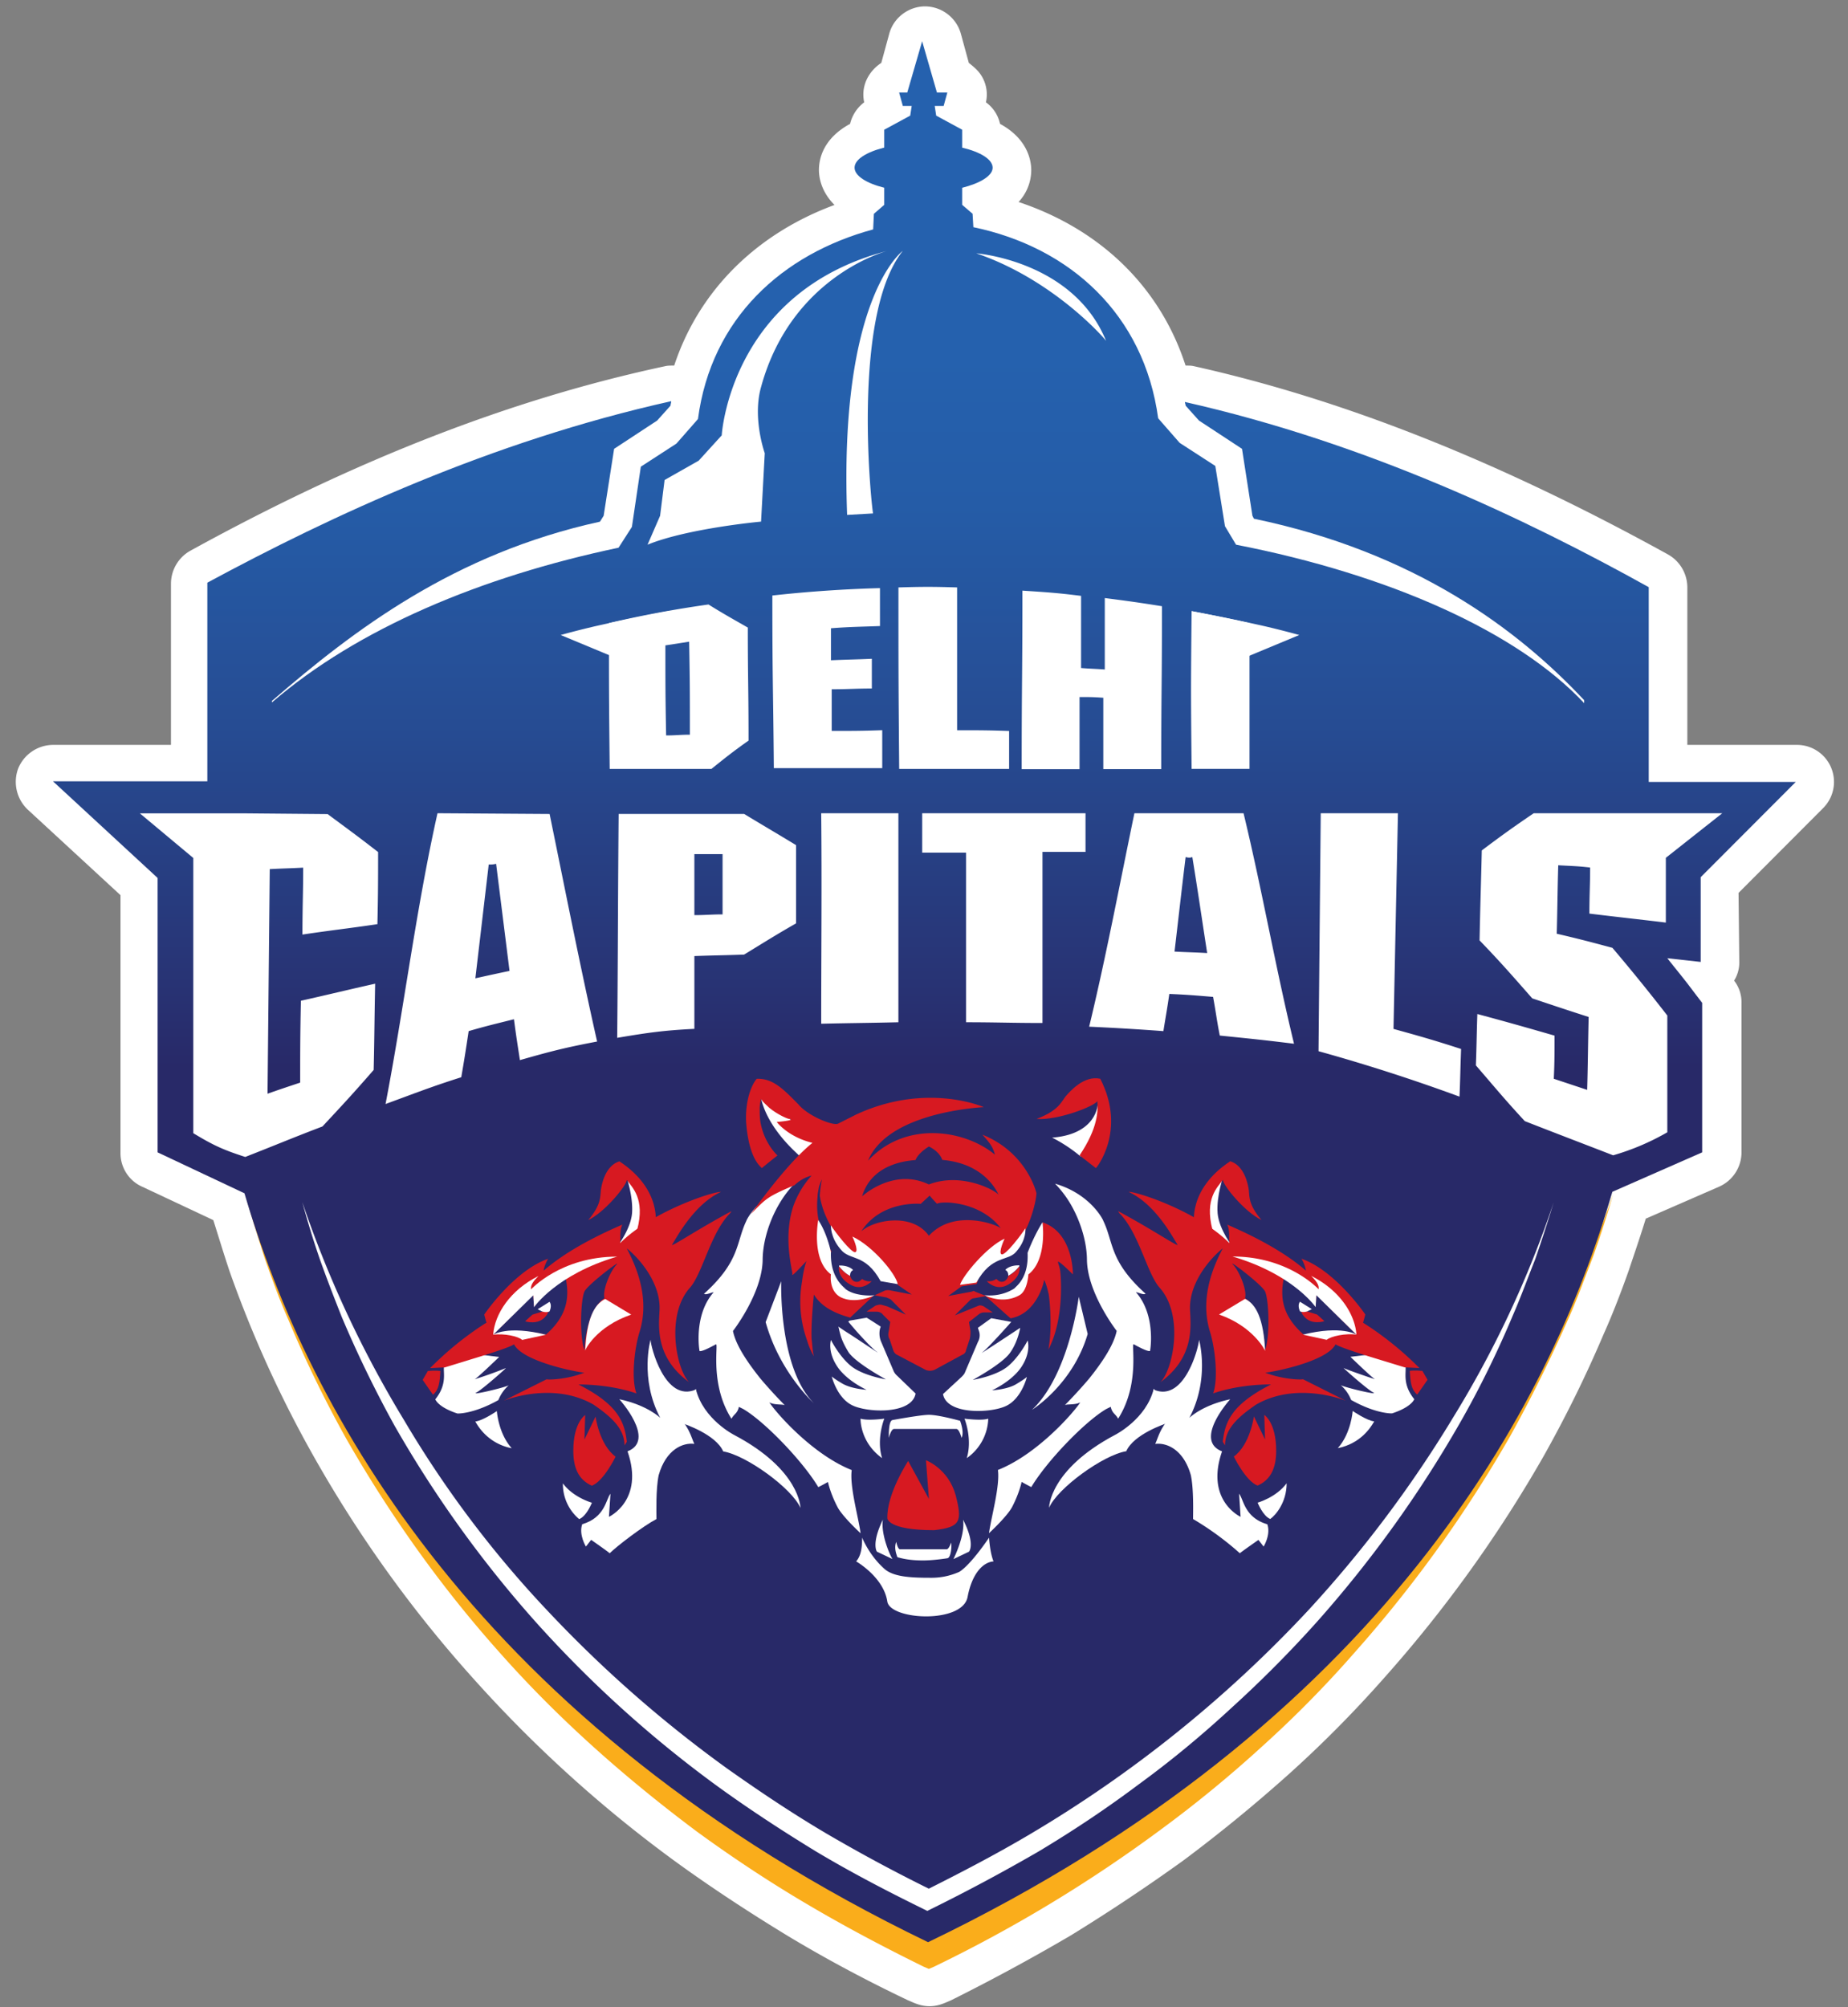 <svg fill="none" height="38" width="35" xmlns="http://www.w3.org/2000/svg" xmlns:xlink="http://www.w3.org/1999/xlink"><rect width="100%" height="100%" fill="#808080" stroke="none"/><linearGradient id="a" gradientUnits="userSpaceOnUse" x1="17.514" x2="17.514" y1="2.703" y2="34.865"><stop offset=".126" stop-color="#2561ae"/><stop offset=".214" stop-color="#255ca7"/><stop offset=".343" stop-color="#264c93"/><stop offset=".495" stop-color="#283374"/><stop offset=".544" stop-color="#282968"/></linearGradient><path d="m32.927 16.904 1.602-1.605a.701.701 0 0 0 -.492-1.197h-2.08v-2.985a.716.716 0 0 0 -.366-.62c-3.19-1.76-6.129-2.928-8.968-3.562-.056-.014-.099-.014-.155-.014h-.014c-.478-1.478-1.602-2.576-3.163-3.097a.884.884 0 0 0 .24-.606c0-.183-.071-.591-.591-.873a.68.68 0 0 0 -.267-.408.671.671 0 0 0 -.127-.563c-.056-.07-.126-.127-.197-.183l-.154-.564a.709.709 0 0 0 -.675-.506c-.31 0-.59.21-.675.506l-.154.564a.802.802 0 0 0 -.197.183c-.127.169-.169.366-.127.563a.722.722 0 0 0 -.267.408c-.52.282-.59.676-.59.873 0 .141.042.409.295.662-1.49.55-2.572 1.633-3.036 3.041h-.028c-.056 0-.099 0-.155.014-2.896.62-5.834 1.76-8.982 3.492a.716.716 0 0 0 -.366.62v3.055h-2.235a.719.719 0 0 0 -.66.45.725.725 0 0 0 .182.775l1.757 1.62v4.885c0 .267.155.52.408.633l1.35.634c.098.31.196.634.309.972a22.046 22.046 0 0 0 1.603 3.52 23.697 23.697 0 0 0 3.007 4.181 24.557 24.557 0 0 0 3.824 3.464c.66.479 1.363.943 2.15 1.422.704.423 1.463.83 2.264 1.211l.098.042c.099.042.197.07.31.07.112 0 .21-.028.309-.07l.098-.042a37.892 37.892 0 0 0 2.263-1.225 35.215 35.215 0 0 0 2.137-1.422 29.062 29.062 0 0 0 1.996-1.633 22.266 22.266 0 0 0 1.813-1.83 24.774 24.774 0 0 0 3.009-4.182c.436-.775.815-1.55 1.138-2.31.183-.408.338-.816.478-1.21.113-.338.225-.662.324-.986l1.391-.606a.711.711 0 0 0 .422-.647v-2.83a.665.665 0 0 0 -.14-.423.651.651 0 0 0 .098-.366z" fill="#fff"/><path d="m28.416 27.124a23.396 23.396 0 0 1 -2.98 3.942 25.493 25.493 0 0 1 -3.697 3.267c-.66.478-3.444 2.055-4.147 2.407-.703-.352-6.733-4.463-7.872-5.66a23.323 23.323 0 0 1 -2.98-3.956 22.652 22.652 0 0 1 -2.095-4.506c.113.394.24.803.366 1.197.14.394.28.788.45 1.168.323.775.688 1.521 1.096 2.253.83 1.45 1.8 2.816 2.924 4.07 1.11 1.252 2.376 2.365 3.711 3.364.675.493 1.378.958 2.095 1.38.716.423 1.461.817 2.207 1.183l.098.042.098-.042a26.776 26.776 0 0 0 4.287-2.59 23.296 23.296 0 0 0 1.94-1.592 21.092 21.092 0 0 0 1.758-1.788 24.443 24.443 0 0 0 2.924-4.069c.407-.732.773-1.478 1.11-2.239.169-.38.31-.774.464-1.168.14-.395.267-.789.38-1.183a22.963 22.963 0 0 1 -2.137 4.52z" fill="#faad1b"/><path d="m31.578 18.141.632.07v-1.604l1.8-1.803h-2.784v-3.688c-2.333-1.296-5.355-2.732-8.785-3.506 0 .028.014.042.014.07l.253.282.815.535.197 1.267.028.056c3.05.634 5.004 2.098 6.255 3.436v.056c-1.265-1.352-3.697-2.436-6.593-3l-.21-.351-.183-1.14-.675-.437-.407-.465c-.268-1.97-1.673-3.238-3.5-3.618l-.015-.254-.197-.169v-.323c.338-.085.577-.226.577-.38 0-.156-.225-.296-.577-.38v-.339l-.492-.267-.028-.183h.169l.07-.254h-.197l-.28-.971-.282.971h-.154l.07.254h.168l-.028.183-.492.267v.338c-.337.085-.562.225-.562.38s.225.296.562.38v.324l-.196.17-.014.295c-1.715.465-3.065 1.676-3.318 3.59l-.408.465-.674.437-.169 1.14-.253.394c-2.615.55-4.948 1.535-6.565 2.929v-.028c1.547-1.338 3.444-2.788 6.213-3.394l.07-.112.198-1.267.815-.535.253-.282c0-.028.014-.056.014-.085-3.416.76-6.438 2.169-8.786 3.436v3.76h-2.924l1.982 1.83v5.195l1.645.775c1.195 4.083 4.4 10.053 12.947 14.178 8.575-4.125 11.78-10.123 12.96-14.206l1.701-.747v-2.83l-.14-.183c-.197-.267-.366-.465-.52-.662z" fill="url(#a)"/><g fill="#fff"><path d="m27.5 26.871a22.788 22.788 0 0 1 -2.726 3.619 23.7 23.7 0 0 1 -5.272 4.238c-.618.366-1.265.704-1.911 1.028a31.153 31.153 0 0 1 -1.912-1.028c-.647-.38-1.28-.803-1.898-1.24a23.609 23.609 0 0 1 -3.402-2.984 20.172 20.172 0 0 1 -2.727-3.619 20.813 20.813 0 0 1 -1.926-4.125c.099.366.211.732.338 1.098.126.352.267.718.407 1.07.296.704.633 1.394.998 2.056a21.85 21.85 0 0 0 2.671 3.716 22.154 22.154 0 0 0 3.402 3.083c.619.451 1.265.873 1.912 1.268.66.394 1.335.746 2.024 1.084l.084.042.085-.042a34.838 34.838 0 0 0 2.024-1.084c.66-.395 1.293-.817 1.912-1.282.618-.45 1.209-.943 1.771-1.464a22.125 22.125 0 0 0 1.617-1.633 22.424 22.424 0 0 0 2.67-3.717c.38-.662.717-1.352 1.013-2.056.154-.352.28-.704.421-1.056.127-.366.24-.718.352-1.084a19.599 19.599 0 0 1 -1.927 4.111zm-14.998-17.108.085-.676.646-.366.436-.479s.155-2.717 3.135-3.492c0 0-1.813.465-2.39 2.577-.168.591.07 1.253.07 1.253l-.07 1.295s-1.391.127-2.15.437l.239-.55zm5.988-4.967s1.842.14 2.46 1.661c.015 0-.97-1.154-2.46-1.661z"/><path d="m17.098 4.75s-1.209.872-1.054 4.998l.492-.028c-.015 0-.436-3.717.562-4.97zm-5.564 7.046a21.15 21.15 0 0 1 1.884-.352c.295.183.45.268.745.437 0 .972.014 1.169.014 2.14-.281.198-.422.31-.703.536h-1.927c-.014-1.437-.014-1.338-.014-2.76zm1.518.352c-.183.029-.267.043-.45.07 0 .761 0 .944.014 1.705.183 0 .267-.014.45-.014 0-.789 0-.986-.014-1.76zm1.576-.874a24.753 24.753 0 0 1 2.038-.14v.718c-.365.014-.562.014-.928.042v.606c.31-.014.465-.014.774-.028v.563c-.31 0-.464.014-.76.014v.789c.38 0 .577 0 .957-.014v.718h-2.053c-.014-1.62-.028-1.634-.028-3.268zm2.389-.153c.45-.014.66-.014 1.11 0v2.704c.394 0 .591 0 .985.014v.718h-2.082c-.014-1.704-.014-1.732-.014-3.436zm3.907 1.553v-1.352c.436.056.647.085 1.083.155 0 1.563-.014 1.52-.014 3.084h-1.097v-1.351c-.183-.014-.267-.014-.45-.014v1.366h-1.096c0-1.676.014-1.704.014-3.38.436.028.661.042 1.111.099v1.366c.169.014.267.014.45.028zm1.644-1.104c.436.085.66.127 1.097.226v2.76h-1.097c-.014-1.52-.014-1.465 0-2.986z"/><path d="m22.568 11.57s.549.1 1.308.268c.38.085.731.184.731.184l-1.251.52-.788-.971zm-9.91 0s-.549.1-1.308.268c-.38.085-.731.184-.731.184l1.251.52.788-.971zm-4.372 3.826c-.407 1.816-.632 3.674-.984 5.505.577-.211.858-.324 1.434-.507.056-.324.085-.507.14-.873.338-.099.52-.14.858-.225.042.324.07.493.113.774.59-.169.871-.24 1.462-.352-.324-1.436-.605-2.872-.9-4.308zm.717 3.125.253-2.154c.057 0 .085 0 .14-.014l.254 2.028c-.267.056-.394.084-.647.14zm11.557-3.125h-3.094v.746h.83v3.211c.576 0 .871.014 1.448.014v-3.239h.815v-.732zm5.916 0h-1.462l-.042 4.505c.914.254 1.785.535 2.67.86.015-.325.015-.508.03-.902-.521-.169-.774-.24-1.28-.38zm-14.759 0c-.014 1.422-.014 2.83-.028 4.252.59-.099.872-.14 1.462-.17v-1.378c.38-.014.562-.014.942-.028.394-.24.59-.366.984-.591v-1.481c-.394-.24-.59-.352-.984-.591h-2.376v-.014zm1.968 1.915c-.21 0-.323.014-.534.014v-1.155h.534v1.14zm1.868 2.07c.59-.014.886-.014 1.462-.028v-3.957h-1.462c.014 1.324 0 2.647 0 3.985zm7.422-.508c-.337-.028-.492-.042-.829-.056-.042.296-.07.436-.112.704a46.64 46.64 0 0 0 -1.406-.084c.323-1.338.576-2.69.857-4.041h2.067c.351 1.45.604 2.914.956 4.364-.563-.07-.844-.098-1.406-.155-.056-.281-.07-.422-.127-.732zm-.52-2.647c-.084.69-.126 1.07-.21 1.789.252.014.379.014.618.028-.113-.732-.169-1.127-.281-1.817-.042.014-.07.014-.127 0zm7.029 1.451c.014-.55.014-.817.028-1.296.239.014.366.014.604.043 0 .323-.014.506-.014.872.577.07.858.099 1.448.17v-1.226l1.069-.844h-3.571c-.393.267-.59.408-.984.704-.014.62-.028.985-.042 1.703.394.409.59.634.998 1.098.422.141.633.212 1.068.352-.014.578-.014.873-.028 1.38l-.632-.21c.014-.31.014-.48.014-.817-.59-.17-.886-.254-1.462-.409-.014.409-.014.606-.028.972.365.422.548.647.927 1.056.647.253.984.38 1.673.647a4.583 4.583 0 0 0 1.026-.436v-2.21a36.772 36.772 0 0 0 -1.04-1.282c-.422-.113-.632-.169-1.054-.267zm-24.867-2.279h-1.968l1.012.845v5.21c.394.24.59.323.984.45.576-.225.872-.352 1.462-.577.394-.422.59-.634.97-1.07.014-.591.014-.944.028-1.633-.562.126-.843.197-1.406.323-.014.648-.014.972-.014 1.55-.253.084-.38.126-.618.21l.042-4.252c.253-.014.38-.014.633-.028 0 .465-.014.732-.014 1.267.562-.084.843-.112 1.42-.197.013-.577.013-.859.013-1.365-.38-.296-.576-.437-.956-.719l-1.588-.014zm15.31 6.14s.267.126.534.352c0 0 .577-.254.338-1.113.014.422-.296.718-.872.76zm-5.525-.789s.478.422.619.465l-.295.042s.492.366.815.352l-.408.268c0-.015-.604-.493-.73-1.127zm.394 3.507s-.056 1.633.619 2.31c0 0-.647-.578-.914-1.536zm5.635.294s-.182 1.479-.885 2.14c0 0 .773-.478 1.054-1.436z"/></g><path d="m20.84 20.423c-.31-.07-.577.24-.662.338-.084.113-.14.268-.548.423.408.028 1.097-.24 1.153-.338.014.183.014.507-.337 1.028l.309.24c0 .014.59-.705.084-1.69z" fill="#d71921"/><path d="m17.86 26.392c.07.394.9.366 1.195.225.295-.14.394-.55.394-.55s-.043.043-.211.142c-.17.098-.45.112-.45.112s.38-.169.562-.45c.183-.282.113-.493.113-.493s-.155.31-.38.493-.66.253-.66.253.548-.296.702-.507c.155-.211.197-.479.197-.479s-.83.55-.717.465c.112-.084.548-.577.548-.577l-.38-.07-.252.182.014.043a.255.255 0 0 1 -.014.225l-.24.563c-.014.043-.042.07-.07.099zm.31 3.365a1.282 1.282 0 0 1 -.549.113c-.365 0-.717-.014-.886-.183-.28-.254-.407-.578-.407-.578 0 .17-.014.338-.113.451 0 0 .52.296.59.76.057.353 1.42.423 1.52-.084.084-.45.295-.662.492-.676-.07-.169-.085-.45-.085-.45s-.337.506-.562.647z" fill="#fff"/><path d="m20.32 24.127s.014-.789-.576-.986c.014.24-.127.479-.183.563.183-.084-.099.268-.113.395-.028.253-.224.45-.646.464a.751.751 0 0 1 -.155-.042l.492.437c.492-.085.633-.676.633-.718 0-.029.042.056.084.239.014.028.084.634 0 1.07.324-.62.225-1.479.225-1.479-.014-.098-.042-.154-.042-.169-.028-.084.281.226.281.226z" fill="#d71921"/><path d="m16.076 25.016h-.014s.07.085.168.197c.14.155.31.338.38.38.07.057-.281-.183-.52-.338-.113-.07-.211-.14-.211-.14s.014.07.042.169c.028.098.084.21.155.324.154.21.703.506.703.506s-.436-.07-.661-.253-.38-.493-.38-.493-.07.211.113.493c.182.282.562.45.562.45s-.267-.013-.45-.112c-.169-.099-.21-.14-.21-.14s.098.408.393.548c.295.141 1.125.17 1.195-.225l-.351-.338a.252.252 0 0 1 -.07-.099l-.24-.563a.411.411 0 0 1 -.014-.225l.014-.042-.154-.099-.113-.07-.323.056z" fill="#fff"/><path d="m14.135 23.114c-.197.408-.113.76-.802 1.38.043.028.14-.029.183-.029-.337.38-.295.958-.267 1.113.056.014.253-.099.31-.127.056-.028-.127.746.294 1.408.057-.099.113-.099.141-.225l.084.042c.408.24 1.125.986 1.42 1.478.085-.042.183-.098.183-.098s.042.211.183.479c.098.183.435.492.435.492-.042-.31-.21-.887-.168-1.196-.745-.296-1.434-1.085-1.56-1.282.098.057.266.029.295.057a9.118 9.118 0 0 1 -.464-.507c-.225-.282-.464-.62-.52-.901 0 0 .548-.704.562-1.338 0-.282.084-.62.239-.93.098-.196.225-.38.365-.52-.674.197-.913.69-.913.704z" fill="#fff"/><path d="m18.871 24.211c.028.028.056.056.099.056.07 0 .112-.056.126-.112a.541.541 0 0 0 .211-.183c.014.042.014.21-.197.338-.239.155-.422-.057-.422-.057a.237.237 0 0 0 .183-.042z" fill="#d71921"/><path d="m19.096 24.152s0-.014 0 0c0-.056-.014-.084-.056-.112.098-.098.266-.084.266-.084v.014a.658.658 0 0 1 -.21.182z" fill="#fff"/><path d="m16.327 24.212c-.028.028-.056.056-.098.056-.07 0-.113-.056-.127-.113a.54.54 0 0 1 -.21-.183c-.015.043-.015.212.196.338.24.155.422-.056.422-.056a.237.237 0 0 1 -.183-.042z" fill="#d71921"/><path d="m16.1 24.154s0-.014 0 0c0-.055.015-.084.057-.111-.098-.098-.266-.084-.266-.084v.014c.056.07.126.14.21.181zm.198 2.704c0 .141.056.493.408.747-.113-.367.042-.747.042-.747s-.31.043-.45 0zm2.419 0c-.126.043-.45 0-.45 0s.155.38.043.747a.948.948 0 0 0 .407-.747zm-1.813.026s.534-.099.689-.099c.182 0 .59.113.59.113s.085.211.028.324c0 0-.042-.169-.098-.169h-1.181c-.056 0-.099.169-.099.169 0-.099 0-.324.07-.338zm-.295 2.492.295.14c-.042-.056-.225-.464-.183-.746-.225.465-.112.606-.112.606zm1.743 0s.127-.141-.112-.606c.042.282-.155.69-.183.747z" fill="#fff"/><path d="m17.2 27.659.393.718-.056-.732s.422.155.563.662c.126.493.098.605-.408.662-.886 0-.886-.226-.886-.226-.014-.464.394-1.084.394-1.084z" fill="#d71921"/><path d="m17.944 29.5s-.253.042-.464.042c-.268 0-.408-.042-.464-.056a.03.03 0 0 1 -.028-.028c-.014-.043-.057-.155-.014-.268 0 0 .028.14.07.14h.886c.042 0 .084-.126.084-.126.014.056 0 .282-.07.296zm1.8-6.359c-.169.268-.282.577-.282.577.015.338-.098.521-.196.62l-.057.056c-.267.17-.548.127-.562.127 0 0 .337.183.66 0 .155-.084.17-.394.17-.394.365-.282.267-.986.267-.986z" fill="#fff"/><path d="m18.605 21.48c.14.156.196.226.239.38-.577-.478-1.701-.647-2.404.114.337-.817 1.743-.986 2.193-1.014 0 0-1.083-.479-2.418.14l-.337.17c-.085.056-.577-.141-.76-.366-.28-.282-.478-.493-.787-.48-.14.17-.225.522-.197.86.029.338.113.675.296.83.098-.084.295-.239.295-.239s-.253-.225-.323-.634c-.014-.084-.014-.169-.014-.267a.71.71 0 0 1 .028-.17c.014.043.098.114.14.156.127.112.324.211.394.225h.014c.084.028-.253.056-.253.056s.21.282.675.395c.014 0-.366.239-1.167 1.351.112-.112.21-.225.337-.31.14-.098.492-.239.492-.239a.744.744 0 0 1 .323-.183 1.734 1.734 0 0 0 -.35.591c-.198.62 0 1.226-.015 1.282-.028.07.267-.254.267-.254s-.056.155-.084.395c-.042.239-.07.647.098 1.112.028.098.07.197.127.296-.028-.113-.028-.226-.043-.324-.014-.296.043-.845.043-.845.14.225.38.352.688.436l.45-.422c-.07.028-.38.085-.534-.07-.014.042-.028.056-.014.126 0 0-.295-.084-.267-.464-.253-.352-.14-.465.014-.409-.07-.169-.323-.492-.267-1.041 0-.057.014-.127.028-.198 0 0 .014-.056.056-.14a2.056 2.056 0 0 0 -.042.31c.113.717.745 1.224.731 1.14-.014-.085.07-.17-.028-.268.112.014.239.127.38.45.042.085.393.353.393.353v.014l.267.183-.436-.084c-.028 0-.056 0-.084.014l-.183.084.225.042c.028.014.07.028.085.043l.28.281-.35-.155-.1-.028c-.041-.014-.083 0-.126.014l-.168.113h.183c.042 0 .098.014.126.056l.14.14-.028.17c-.014.056-.014.113.015.155l.07.21c.014.043.042.071.07.085l.534.282a.208.208 0 0 0 .183 0l.52-.282c.042-.014.07-.056.07-.084l.07-.211c.015-.057.015-.113.015-.155l-.028-.17.196-.154a.2.2 0 0 1 .085-.028h.168l-.168-.113c-.028-.014-.07-.028-.099-.014l-.45.183.282-.281c.028-.029.056-.043.084-.043l.225-.042-.21-.084c-.015-.015-.029-.015-.057 0l-.45.084.253-.183.281-.042.014-.014v-.014c.028-.043 0-.24.028-.268v.014c.043.014.197-.352.464-.52-.084.112-.07.21-.028.267.45-.183.647-.958.66-1.183 0-.014-.182-.774-1.025-1.112zm-1.265.48c.056-.141.253-.254.253-.254s.196.085.253.253c.66.057.955.423 1.068.662-.056-.084-.703-.436-1.322-.197-.674-.324-1.265.225-1.265.225.211-.704 1.04-.675 1.012-.69zm.253 1.436c-.31-.437-1.027-.31-1.28-.085.38-.591 1.125-.52 1.125-.52l.169-.156s.07.085.14.155c.07-.056.816-.056 1.21.465-.071-.07-.887-.38-1.364.14z" fill="#d71921"/><path d="m16.679 24.255.323.056c-.028-.183-.464-.718-.858-.901 0 0 .127.267.057.295-.07.029-.394-.394-.464-.507 0 0-.014.226.182.451.17.225.464.07.76.606zm1.813.027-.31.043c.057-.184.521-.733.844-.874 0 0-.126.268-.056.296s.38-.38.45-.493c0 0 .028.211-.169.437-.154.197-.464.056-.759.591z" fill="#fff"/><path d="m16.018 24.407-.014-.014-.014-.014c-.098-.085-.267-.282-.253-.676 0 0-.07-.352-.24-.606 0 0-.14.747.24 1.028 0 0-.056.38.267.465 0 0 .225.085.563-.07-.085.014-.38.014-.549-.113zm4.878-1.294c.197.408.112.76.801 1.38-.042.028-.14-.029-.183-.029.338.38.295.958.267 1.113-.056.014-.253-.099-.309-.127s.127.746-.295 1.408c-.056-.099-.113-.099-.14-.225l-.085.042c-.408.24-1.125.985-1.42 1.478-.084-.042-.183-.098-.183-.098s-.042.21-.182.478c-.099.183-.436.493-.436.493.042-.31.21-.887.169-1.197.745-.295 1.433-1.084 1.56-1.28-.098.055-.267.027-.295.055.014-.014.225-.225.464-.506.225-.282.463-.62.52-.902 0 0-.549-.704-.563-1.337 0-.282-.084-.62-.238-.93a2.03 2.03 0 0 0 -.366-.52c.675.197.914.69.914.704zm-9.039-.858s.14.395.113.719c-.029.31-.296.648-.296.648s.45-.268.464-.268.07-.563.07-.578c.015-.014-.309-.535-.309-.535z" fill="#fff"/><path d="m10.268 24.831-.183.057-.14.126s.252.085.393-.098c.028-.028.042-.07.056-.099" fill="#d71921"/><path d="m10.267 24.828-.084-.042.224-.14s.056.056 0 .182c0 0-.056.028-.14 0zm-1.25 1.538c.098-.043.605-.493.562-.465a8.05 8.05 0 0 1 -.59.211c.042-.014.464-.422.464-.422l-.352-.043-.689.212c-.028.112.07.337-.168.633.084.17.421.268.421.268s.296.014.774-.254a.735.735 0 0 1 .197-.281c-.07.042-.717.197-.619.14z" fill="#fff"/><path d="m11.73 21.986c-.267.084-.337.436-.35.55-.015.112.013.267-.24.563.323-.155.731-.662.731-.761.099.14.352.352.197.944l.338-.07c.014-.015.14-.69-.675-1.226z" fill="#d71921"/><path d="m9.002 26.911c.07.127.267.423.69.507-.254-.281-.282-.704-.282-.704s-.267.183-.408.197zm1.968 1.849a.865.865 0 0 1 -.309-.677c.197.268.549.366.549.366s-.099.254-.24.31z" fill="#fff"/><path d="m11.28 26.817-.211.436.014-.464s-.225.14-.225.676c0 .323.098.549.351.662.225-.085.45-.55.45-.55-.309-.225-.38-.76-.38-.76zm-3.177-.862-.098.169.196.281c.112-.098.126-.225.14-.45-.014 0-.084-.014-.238 0z" fill="#d71921"/><path d="m12.49 24.83c-.015.31-.071.874.562 1.338-.24-.239-.45-1.267.014-1.788.239-.267.393-1.042.759-1.408a.205.205 0 0 0 .028-.042c-.633.338-1.153.69-1.125.634.085-.127.408-.76.928-1-.183 0-1.321.38-1.912.971.014-.07-.014-.239.043-.352-.015.014-.914.366-1.49.873 0-.056.056-.183.084-.225-.647.225-1.21 1.056-1.21 1.056s.029.113.043.155c-.028.014-.07.042-.07.042a6.087 6.087 0 0 0 -.998.817l.28-.014.69-.212c.084-.028.548-.168.618-.225.183.352 1.322.55 1.336.535-.31.127-.675.141-.717.127l-.816.408s.914-.38 1.701.07c.352.24.59.465.59.775l.043-.07c-.042-.38-.169-.704-.914-1.084 0 0 .562-.014 1.097.169-.099-.268-.043-.831.056-1.155.183-.577 0-1.14-.24-1.591.184.14.662.633.62 1.197zm-2.151.437c-.549-.127-.942-.028-.998 0l.759-.76.014.225c.21-.338.253-.394.604-.52.056.309.056.675-.38 1.055zm1.335-1.323c-.127.14-.267.492-.225.633-.365.24-.38.986-.38.986-.098-.282-.07-.958 0-1.112.07-.141.731-.634.605-.507z" fill="#d71921"/><path d="m12.785 26.8s.239-.042.59.226c-.112-.141-.197-.719-.197-.719-.59.254-.857-.83-.857-.943 0 0-.211.732.183 1.478 0 0-.24-.239-.774-.352 0 0 .703.775.155.986.323.93-.352 1.24-.352 1.24l.029-.437c-.085.099-.099.45-.535.577-.07.197.07.423.07.423l.099-.127s.323.225.351.254c.127-.127.62-.507.886-.648 0-.127-.014-.564.042-.831.141-.493.464-.62.675-.592-.056-.112-.112-.394-.365-.535zm-3.445-1.531c.029-.394.324-.845.858-1.112-.084.084-.155.169-.14.253 0 0 .562-.62 1.63-.62-1.152.338-1.574.958-1.574.958l-.014-.225z" fill="#fff"/><path d="m9.34 25.269s.268-.183.999 0l-.45.098c-.07-.07-.352-.127-.548-.098zm2.615-.381-.492-.296c-.211.099-.352.38-.38.986-.014-.014.21-.465.872-.69zm.997 2.068s.605.198.745.522c.436.07 1.308.704 1.463 1.07 0 0 0-.718-1.252-1.38 0 0-.59-.296-.73-.873 0 0-.296.436-.479.394-.07-.014-.38.45.127.563-.028-.084.28-.183.126-.296zm10.221-4.702s-.14.394-.112.718c.028.31.295.648.295.648s-.45-.268-.464-.268-.07-.563-.07-.577c-.015-.014.309-.535.309-.535z" fill="#fff"/><path d="m24.762 24.83.182.056.14.126s-.252.085-.393-.098c-.028-.028-.042-.07-.056-.099" fill="#d71921"/><path d="m24.76 24.826.085-.042-.224-.14s-.056.056 0 .182c0 0 .056.028.14 0zm1.252 1.537c-.099-.042-.605-.492-.563-.464.043.028.62.225.591.21-.042-.013-.464-.422-.464-.422l.352-.042.688.211c.029.113-.07.338.17.634-.085.17-.423.268-.423.268s-.295.014-.773-.254a.735.735 0 0 0 -.197-.281c.07.042.717.197.619.14z" fill="#fff"/><path d="m23.3 21.984c.268.084.338.436.352.55.014.112-.014.267.24.563-.324-.155-.732-.662-.732-.761-.098.14-.351.352-.197.944l-.337-.07c-.014-.015-.14-.69.675-1.226z" fill="#d71921"/><path d="m26.026 26.91c-.07.126-.267.422-.689.506.253-.281.282-.704.282-.704s.267.183.407.197zm-1.968 1.847c.099-.07.31-.31.31-.676-.197.268-.549.367-.549.367s.099.253.24.31z" fill="#fff"/><path d="m23.748 26.815.211.436-.014-.464s.225.14.225.676c0 .324-.098.549-.352.662-.225-.085-.45-.55-.45-.55.31-.225.38-.76.38-.76zm3.191-.862.098.169-.197.281c-.112-.098-.126-.225-.14-.45 0 0 .07-.014.239 0z" fill="#d71921"/><path d="m22.54 24.83c.014.31.07.873-.562 1.338.239-.24.45-1.267-.014-1.788-.24-.268-.394-1.042-.76-1.408-.013-.015-.027-.043-.027-.043.632.338 1.152.69 1.124.634-.084-.127-.407-.76-.928-1 .183 0 1.322.38 1.912.972-.014-.07.014-.24-.042-.352.014.014.914.366 1.49.873a.624.624 0 0 0 -.084-.226c.646.226 1.209 1.056 1.209 1.056s-.029.113-.043.155a6.085 6.085 0 0 1 1.068.859l-.28-.014-.69-.211c-.084-.028-.547-.17-.618-.225-.182.352-1.321.549-1.335.535.31.126.675.14.717.126l.815.409s-.914-.38-1.7.07c-.352.24-.591.465-.591.774l-.042-.07c.042-.38.168-.704.913-1.084 0 0-.562-.014-1.096.169.098-.268.042-.83-.056-1.155-.183-.577 0-1.14.239-1.59-.183.14-.661.633-.619 1.196zm2.15.437c.55-.127.943-.029.999 0l-.76-.76-.013.224c-.211-.337-.253-.394-.605-.52-.056.31-.056.675.38 1.056zm-1.335-1.324c.127.14.267.493.225.634.366.239.38.985.38.985.098-.281.07-.957 0-1.112-.07-.14-.731-.634-.605-.507z" fill="#d71921"/><path d="m22.245 26.8s-.24-.042-.59.226c.112-.14.196-.718.196-.718.59.253.858-.831.858-.944 0 0 .21.732-.183 1.479 0 0 .239-.24.773-.352 0 0-.703.774-.154.986-.324.93.351 1.239.351 1.239l-.028-.437c.084.099.098.451.534.578.07.197-.07.422-.07.422l-.098-.126s-.324.225-.352.253a5.575 5.575 0 0 0 -.886-.648c0-.127.014-.563-.042-.83-.14-.494-.464-.62-.675-.592.056-.113.113-.394.366-.535zm3.445-1.533c-.028-.394-.323-.845-.857-1.112.084.084.155.169.14.253 0 0-.562-.62-1.63-.62 1.152.338 1.574.958 1.574.958l.014-.225.76.746z" fill="#fff"/><path d="m25.688 25.267s-.267-.183-1.012 0l.45.098c.084-.07.365-.127.562-.098zm-2.6-.381.492-.296c.211.099.352.38.38.986 0-.014-.225-.465-.872-.69zm-1.012 2.067s-.604.197-.745.521c-.436.07-1.307.704-1.462 1.07 0 0 0-.718 1.251-1.38 0 0 .59-.296.732-.873 0 0 .295.437.478.394.07-.014.38.451-.127.564.028-.085-.267-.183-.127-.296z" fill="#fff"/></svg>